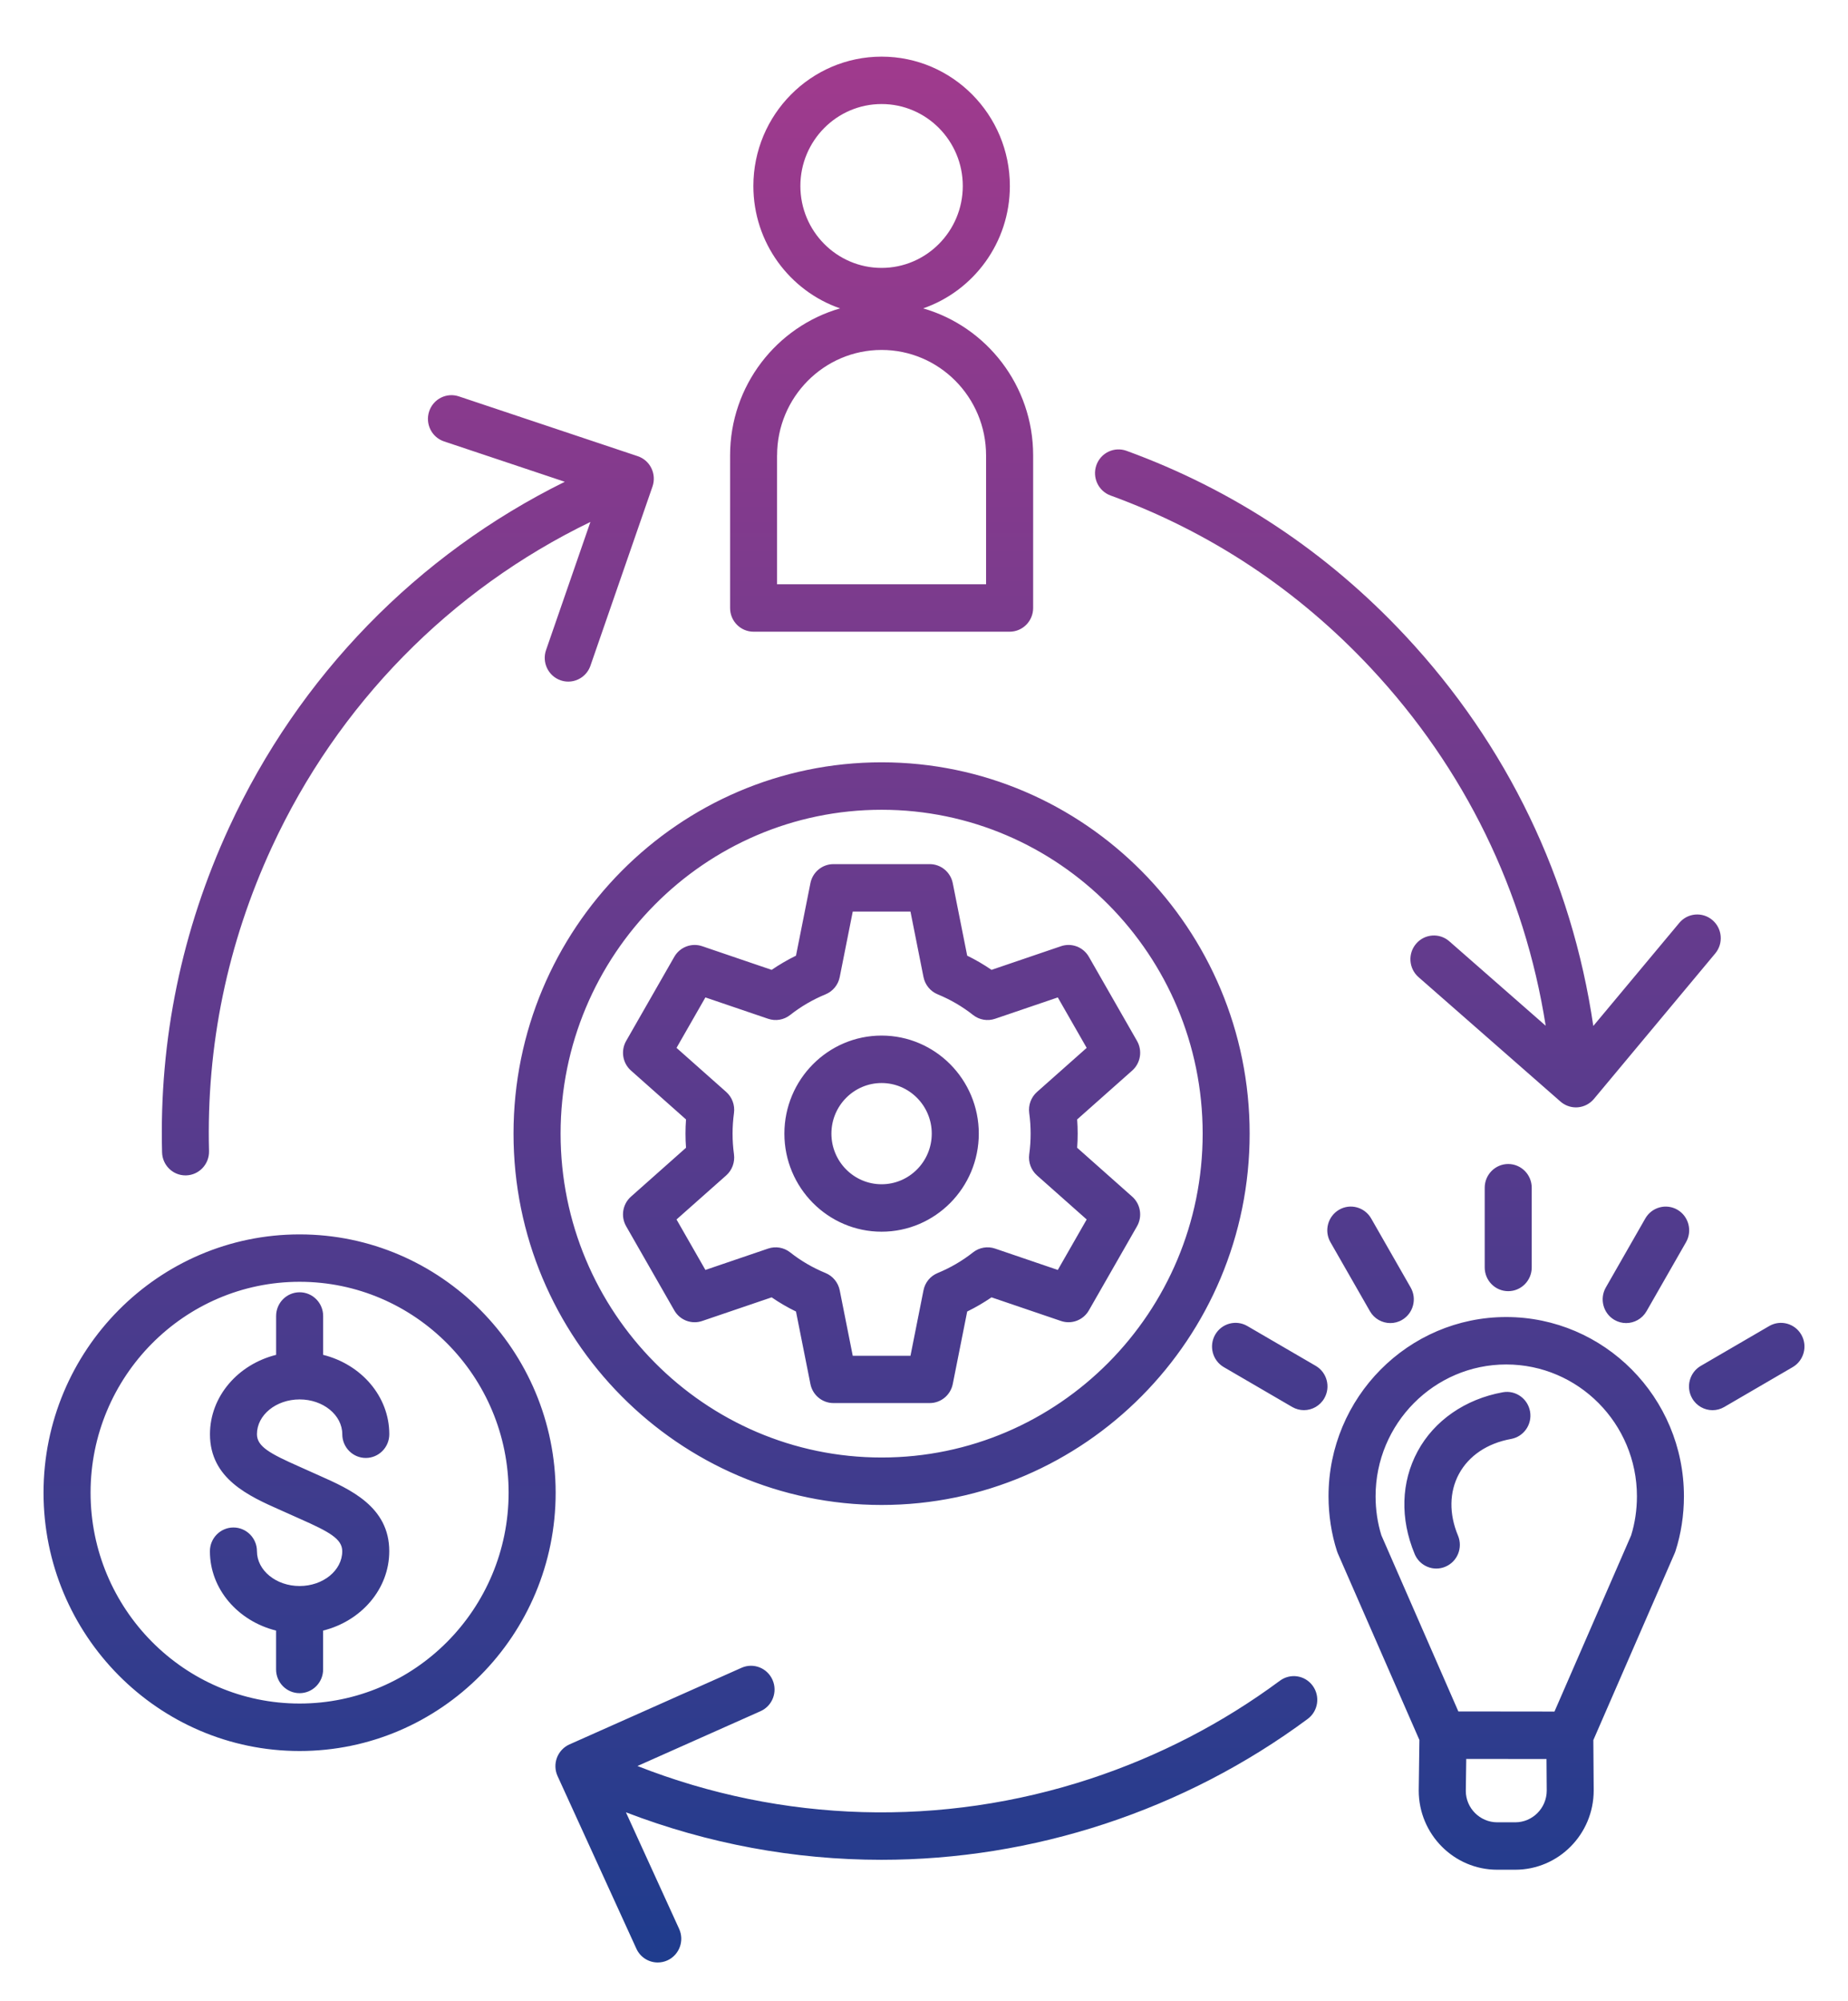 <svg width="97" height="105" viewBox="0 0 97 105" fill="none" xmlns="http://www.w3.org/2000/svg">
<path d="M39.555 33.146H52.995C53.676 33.146 54.229 32.588 54.229 31.901V23.893C54.229 20.233 51.785 17.14 48.456 16.181C51.102 15.264 53.007 12.733 53.007 9.76C53.007 6.018 49.987 2.972 46.276 2.972C42.564 2.972 39.544 6.018 39.544 9.76C39.544 12.733 41.451 15.267 44.095 16.181C40.766 17.14 38.322 20.233 38.322 23.893V31.901C38.32 32.59 38.874 33.146 39.555 33.146ZM42.011 9.758C42.011 7.387 43.924 5.459 46.274 5.459C48.625 5.459 50.536 7.389 50.536 9.758C50.536 12.13 48.623 14.057 46.274 14.057C43.922 14.059 42.011 12.13 42.011 9.758ZM40.789 23.893C40.789 20.843 43.249 18.362 46.274 18.362C49.298 18.362 51.758 20.843 51.758 23.893V30.657H40.787V23.893H40.789ZM15.725 64.769C8.315 64.769 2.285 70.85 2.285 78.323C2.285 85.796 8.315 91.876 15.725 91.876C23.136 91.876 29.166 85.796 29.166 78.323C29.163 70.85 23.136 64.769 15.725 64.769ZM15.725 89.385C9.677 89.385 4.754 84.422 4.754 78.32C4.754 72.221 9.675 67.256 15.725 67.256C21.776 67.256 26.697 72.219 26.697 78.32C26.695 84.422 21.774 89.385 15.725 89.385ZM79.06 69.105C73.917 69.105 69.733 73.325 69.733 78.511C69.733 79.497 69.887 80.493 70.177 81.389C70.189 81.428 70.204 81.466 70.22 81.503L74.503 91.296L74.468 93.951C74.468 96.242 76.316 98.105 78.587 98.105H79.533C81.805 98.105 83.652 96.242 83.652 93.943L83.633 91.304L87.9 81.503C87.916 81.466 87.931 81.428 87.943 81.391C88.235 80.495 88.388 79.499 88.388 78.513C88.39 73.325 84.205 69.105 79.06 69.105ZM79.535 95.617H78.589C77.68 95.617 76.939 94.87 76.939 93.97L76.962 92.291L81.175 92.296L81.187 93.953C81.185 94.87 80.445 95.617 79.535 95.617ZM85.617 80.561L81.593 89.806L76.548 89.8L72.508 80.559C72.308 79.924 72.203 79.217 72.203 78.511C72.203 74.696 75.281 71.594 79.062 71.594C82.845 71.594 85.921 74.698 85.921 78.511C85.921 79.219 85.816 79.924 85.617 80.561ZM26.954 59.482C26.954 70.225 35.621 78.966 46.274 78.966C56.926 78.966 65.593 70.225 65.593 59.482C65.593 48.74 56.926 39.999 46.274 39.999C35.621 39.999 26.954 48.74 26.954 59.482ZM63.127 59.482C63.127 68.854 55.566 76.476 46.276 76.476C36.983 76.476 29.425 68.852 29.425 59.482C29.425 50.113 36.985 42.489 46.276 42.489C55.566 42.489 63.127 50.113 63.127 59.482ZM71.971 63.932L74.044 67.555C74.386 68.15 74.182 68.912 73.592 69.256C73.398 69.37 73.185 69.422 72.977 69.422C72.551 69.422 72.135 69.198 71.907 68.8L69.833 65.177C69.492 64.582 69.695 63.821 70.286 63.476C70.874 63.132 71.629 63.337 71.971 63.932ZM79.165 61.076C79.846 61.076 80.399 61.634 80.399 62.321V66.503C80.399 67.19 79.846 67.748 79.165 67.748C78.484 67.748 77.931 67.19 77.931 66.503V62.321C77.931 61.634 78.484 61.076 79.165 61.076ZM88.499 65.177L86.425 68.8C86.197 69.198 85.781 69.422 85.355 69.422C85.145 69.422 84.933 69.368 84.74 69.256C84.15 68.912 83.948 68.15 84.288 67.555L86.361 63.932C86.703 63.337 87.458 63.134 88.048 63.476C88.637 63.821 88.838 64.582 88.499 65.177ZM94.097 71.733L90.505 73.825C90.311 73.939 90.097 73.993 89.889 73.993C89.464 73.993 89.048 73.769 88.82 73.37C88.478 72.775 88.682 72.013 89.272 71.669L92.864 69.578C93.455 69.233 94.21 69.439 94.551 70.034C94.889 70.627 94.687 71.389 94.097 71.733ZM80.311 74.057C80.432 74.733 79.986 75.381 79.313 75.503C78.066 75.729 77.095 76.383 76.577 77.343C76.071 78.283 76.052 79.433 76.53 80.576C76.793 81.21 76.499 81.939 75.869 82.204C75.713 82.271 75.55 82.302 75.392 82.302C74.911 82.302 74.452 82.016 74.254 81.538C73.483 79.683 73.538 77.771 74.409 76.154C75.279 74.54 76.908 73.41 78.879 73.053C79.548 72.93 80.189 73.381 80.311 74.057ZM68.903 88.453C69.307 89.007 69.189 89.787 68.638 90.194C65.418 92.578 61.841 94.428 58.01 95.692C54.178 96.955 50.213 97.584 46.261 97.584C41.706 97.584 37.166 96.748 32.854 95.092L35.646 101.206C35.932 101.831 35.66 102.569 35.041 102.858C34.874 102.935 34.697 102.972 34.525 102.972C34.058 102.972 33.611 102.704 33.403 102.248L29.266 93.19C29.128 92.887 29.116 92.54 29.233 92.229C29.351 91.918 29.587 91.665 29.89 91.53L38.923 87.509C39.546 87.231 40.275 87.518 40.55 88.146C40.826 88.775 40.544 89.509 39.919 89.787L33.459 92.663C41.06 95.654 49.438 95.899 57.241 93.329C60.822 92.148 64.166 90.42 67.175 88.192C67.729 87.779 68.5 87.899 68.903 88.453ZM13.487 75.252C13.487 75.899 14.164 76.269 15.709 76.953C15.884 77.03 16.059 77.109 16.234 77.188C16.402 77.264 16.571 77.339 16.738 77.414C18.383 78.144 20.432 79.055 20.432 81.393C20.432 83.381 18.957 85.059 16.96 85.557V87.596C16.96 88.283 16.406 88.841 15.725 88.841C15.044 88.841 14.491 88.283 14.491 87.596V85.557C12.493 85.059 11.018 83.381 11.018 81.393C11.018 80.706 11.572 80.148 12.253 80.148C12.934 80.148 13.487 80.706 13.487 81.393C13.487 82.399 14.491 83.219 15.725 83.219C16.96 83.219 17.964 82.399 17.964 81.393C17.964 80.746 17.287 80.376 15.742 79.692C15.567 79.615 15.392 79.536 15.217 79.457C15.049 79.381 14.882 79.306 14.715 79.233C13.069 78.503 11.021 77.592 11.021 75.254C11.021 73.266 12.496 71.588 14.493 71.09V69.051C14.493 68.364 15.046 67.806 15.727 67.806C16.409 67.806 16.962 68.364 16.962 69.051V71.09C18.959 71.588 20.434 73.266 20.434 75.254C20.434 75.941 19.881 76.499 19.2 76.499C18.519 76.499 17.966 75.941 17.966 75.254C17.966 74.248 16.962 73.428 15.727 73.428C14.493 73.428 13.487 74.244 13.487 75.252ZM57.549 24.404C57.782 23.756 58.487 23.422 59.129 23.654C64.729 25.694 69.654 28.957 73.765 33.358C79.118 39.088 82.502 46.127 83.631 53.833L88.143 48.426C88.581 47.899 89.361 47.833 89.881 48.275C90.404 48.717 90.47 49.503 90.031 50.028L83.664 57.661C83.45 57.916 83.146 58.074 82.817 58.101C82.784 58.103 82.753 58.105 82.72 58.105C82.424 58.105 82.136 57.997 81.909 57.8L74.456 51.269C73.942 50.818 73.886 50.032 74.335 49.513C74.781 48.995 75.561 48.939 76.075 49.391L81.132 53.821C80.021 46.771 76.883 40.329 71.969 35.069C68.126 30.955 63.524 27.905 58.292 25.999C57.65 25.765 57.319 25.051 57.549 24.404ZM8.507 60.462C8.352 54.547 9.537 48.806 12.031 43.404C15.691 35.474 21.903 29.103 29.645 25.279L23.308 23.161C22.66 22.945 22.311 22.24 22.525 21.588C22.739 20.935 23.438 20.582 24.084 20.798L33.471 23.935C33.786 24.04 34.045 24.267 34.191 24.567C34.337 24.866 34.358 25.213 34.249 25.528L30.992 34.93C30.815 35.443 30.338 35.764 29.828 35.764C29.692 35.764 29.556 35.742 29.421 35.694C28.777 35.468 28.437 34.758 28.662 34.109L30.99 27.387C23.634 30.945 17.731 36.955 14.267 44.455C11.936 49.505 10.827 54.868 10.971 60.395C10.99 61.082 10.451 61.654 9.77 61.673C9.759 61.673 9.747 61.673 9.737 61.673C9.072 61.675 8.523 61.138 8.507 60.462ZM69.512 73.368C69.284 73.766 68.868 73.991 68.443 73.991C68.233 73.991 68.021 73.937 67.828 73.825L64.236 71.733C63.645 71.389 63.444 70.627 63.783 70.032C64.124 69.437 64.879 69.233 65.47 69.576L69.062 71.667C69.652 72.011 69.854 72.773 69.512 73.368ZM42.538 46.341L41.781 50.144C41.338 50.362 40.91 50.611 40.503 50.889L36.858 49.648C36.3 49.457 35.687 49.692 35.393 50.204L32.867 54.617C32.572 55.132 32.679 55.783 33.12 56.173L36.008 58.737C35.989 58.986 35.981 59.235 35.981 59.48C35.981 59.725 35.989 59.976 36.008 60.223L33.12 62.787C32.677 63.179 32.572 63.831 32.867 64.343L35.393 68.756C35.687 69.271 36.3 69.503 36.858 69.312L40.503 68.072C40.91 68.352 41.338 68.601 41.781 68.816L42.538 72.619C42.653 73.2 43.159 73.619 43.747 73.619H48.8C49.388 73.619 49.894 73.2 50.01 72.619L50.767 68.816C51.209 68.599 51.637 68.35 52.044 68.072L55.69 69.312C56.247 69.503 56.86 69.269 57.154 68.756L59.681 64.343C59.975 63.829 59.868 63.177 59.428 62.787L56.539 60.223C56.558 59.974 56.566 59.725 56.566 59.48C56.566 59.235 56.558 58.984 56.539 58.737L59.428 56.173C59.87 55.781 59.975 55.13 59.681 54.617L57.154 50.204C56.86 49.69 56.247 49.457 55.69 49.648L52.044 50.889C51.637 50.609 51.209 50.36 50.767 50.144L50.01 46.341C49.894 45.76 49.388 45.341 48.8 45.341H43.747C43.159 45.341 42.653 45.76 42.538 46.341ZM44.76 47.831H47.79L48.473 51.264C48.555 51.675 48.835 52.016 49.218 52.173C49.884 52.447 50.51 52.81 51.077 53.258C51.404 53.516 51.839 53.59 52.231 53.455L55.523 52.335L57.039 54.982L54.431 57.296C54.12 57.572 53.968 57.986 54.023 58.399C54.073 58.76 54.097 59.123 54.097 59.484C54.097 59.843 54.073 60.208 54.023 60.569C53.968 60.982 54.12 61.397 54.431 61.673L57.039 63.986L55.523 66.634L52.231 65.513C51.839 65.379 51.404 65.453 51.077 65.71C50.51 66.157 49.884 66.522 49.218 66.796C48.833 66.953 48.553 67.293 48.473 67.704L47.79 71.138H44.76L44.077 67.704C43.994 67.293 43.714 66.953 43.332 66.796C42.665 66.522 42.04 66.159 41.472 65.71C41.145 65.453 40.711 65.379 40.318 65.513L37.026 66.634L35.51 63.986L38.119 61.673C38.429 61.397 38.581 60.982 38.526 60.569C38.477 60.208 38.452 59.845 38.452 59.484C38.452 59.125 38.477 58.76 38.526 58.399C38.581 57.986 38.429 57.572 38.119 57.296L35.51 54.982L37.026 52.335L40.318 53.455C40.711 53.59 41.145 53.516 41.472 53.258C42.04 52.812 42.665 52.447 43.332 52.173C43.716 52.016 43.996 51.675 44.077 51.264L44.76 47.831ZM41.172 59.482C41.172 62.318 43.461 64.627 46.274 64.627C49.086 64.627 51.376 62.318 51.376 59.482C51.376 56.646 49.088 54.337 46.274 54.337C43.459 54.337 41.172 56.646 41.172 59.482ZM46.274 56.827C47.726 56.827 48.907 58.018 48.907 59.482C48.907 60.947 47.726 62.138 46.274 62.138C44.821 62.138 43.64 60.947 43.64 59.482C43.64 58.018 44.823 56.827 46.274 56.827Z" fill="url(#paint0_linear_34_229)"/>
<defs>
<linearGradient id="paint0_linear_34_229" x1="48.5" y1="2.97" x2="48.5" y2="102.97" gradientUnits="userSpaceOnUse">
<stop stop-color="#A03A8D"/>
<stop offset="1" stop-color="#1F3C8D"/>
</linearGradient>
</defs>
</svg>

